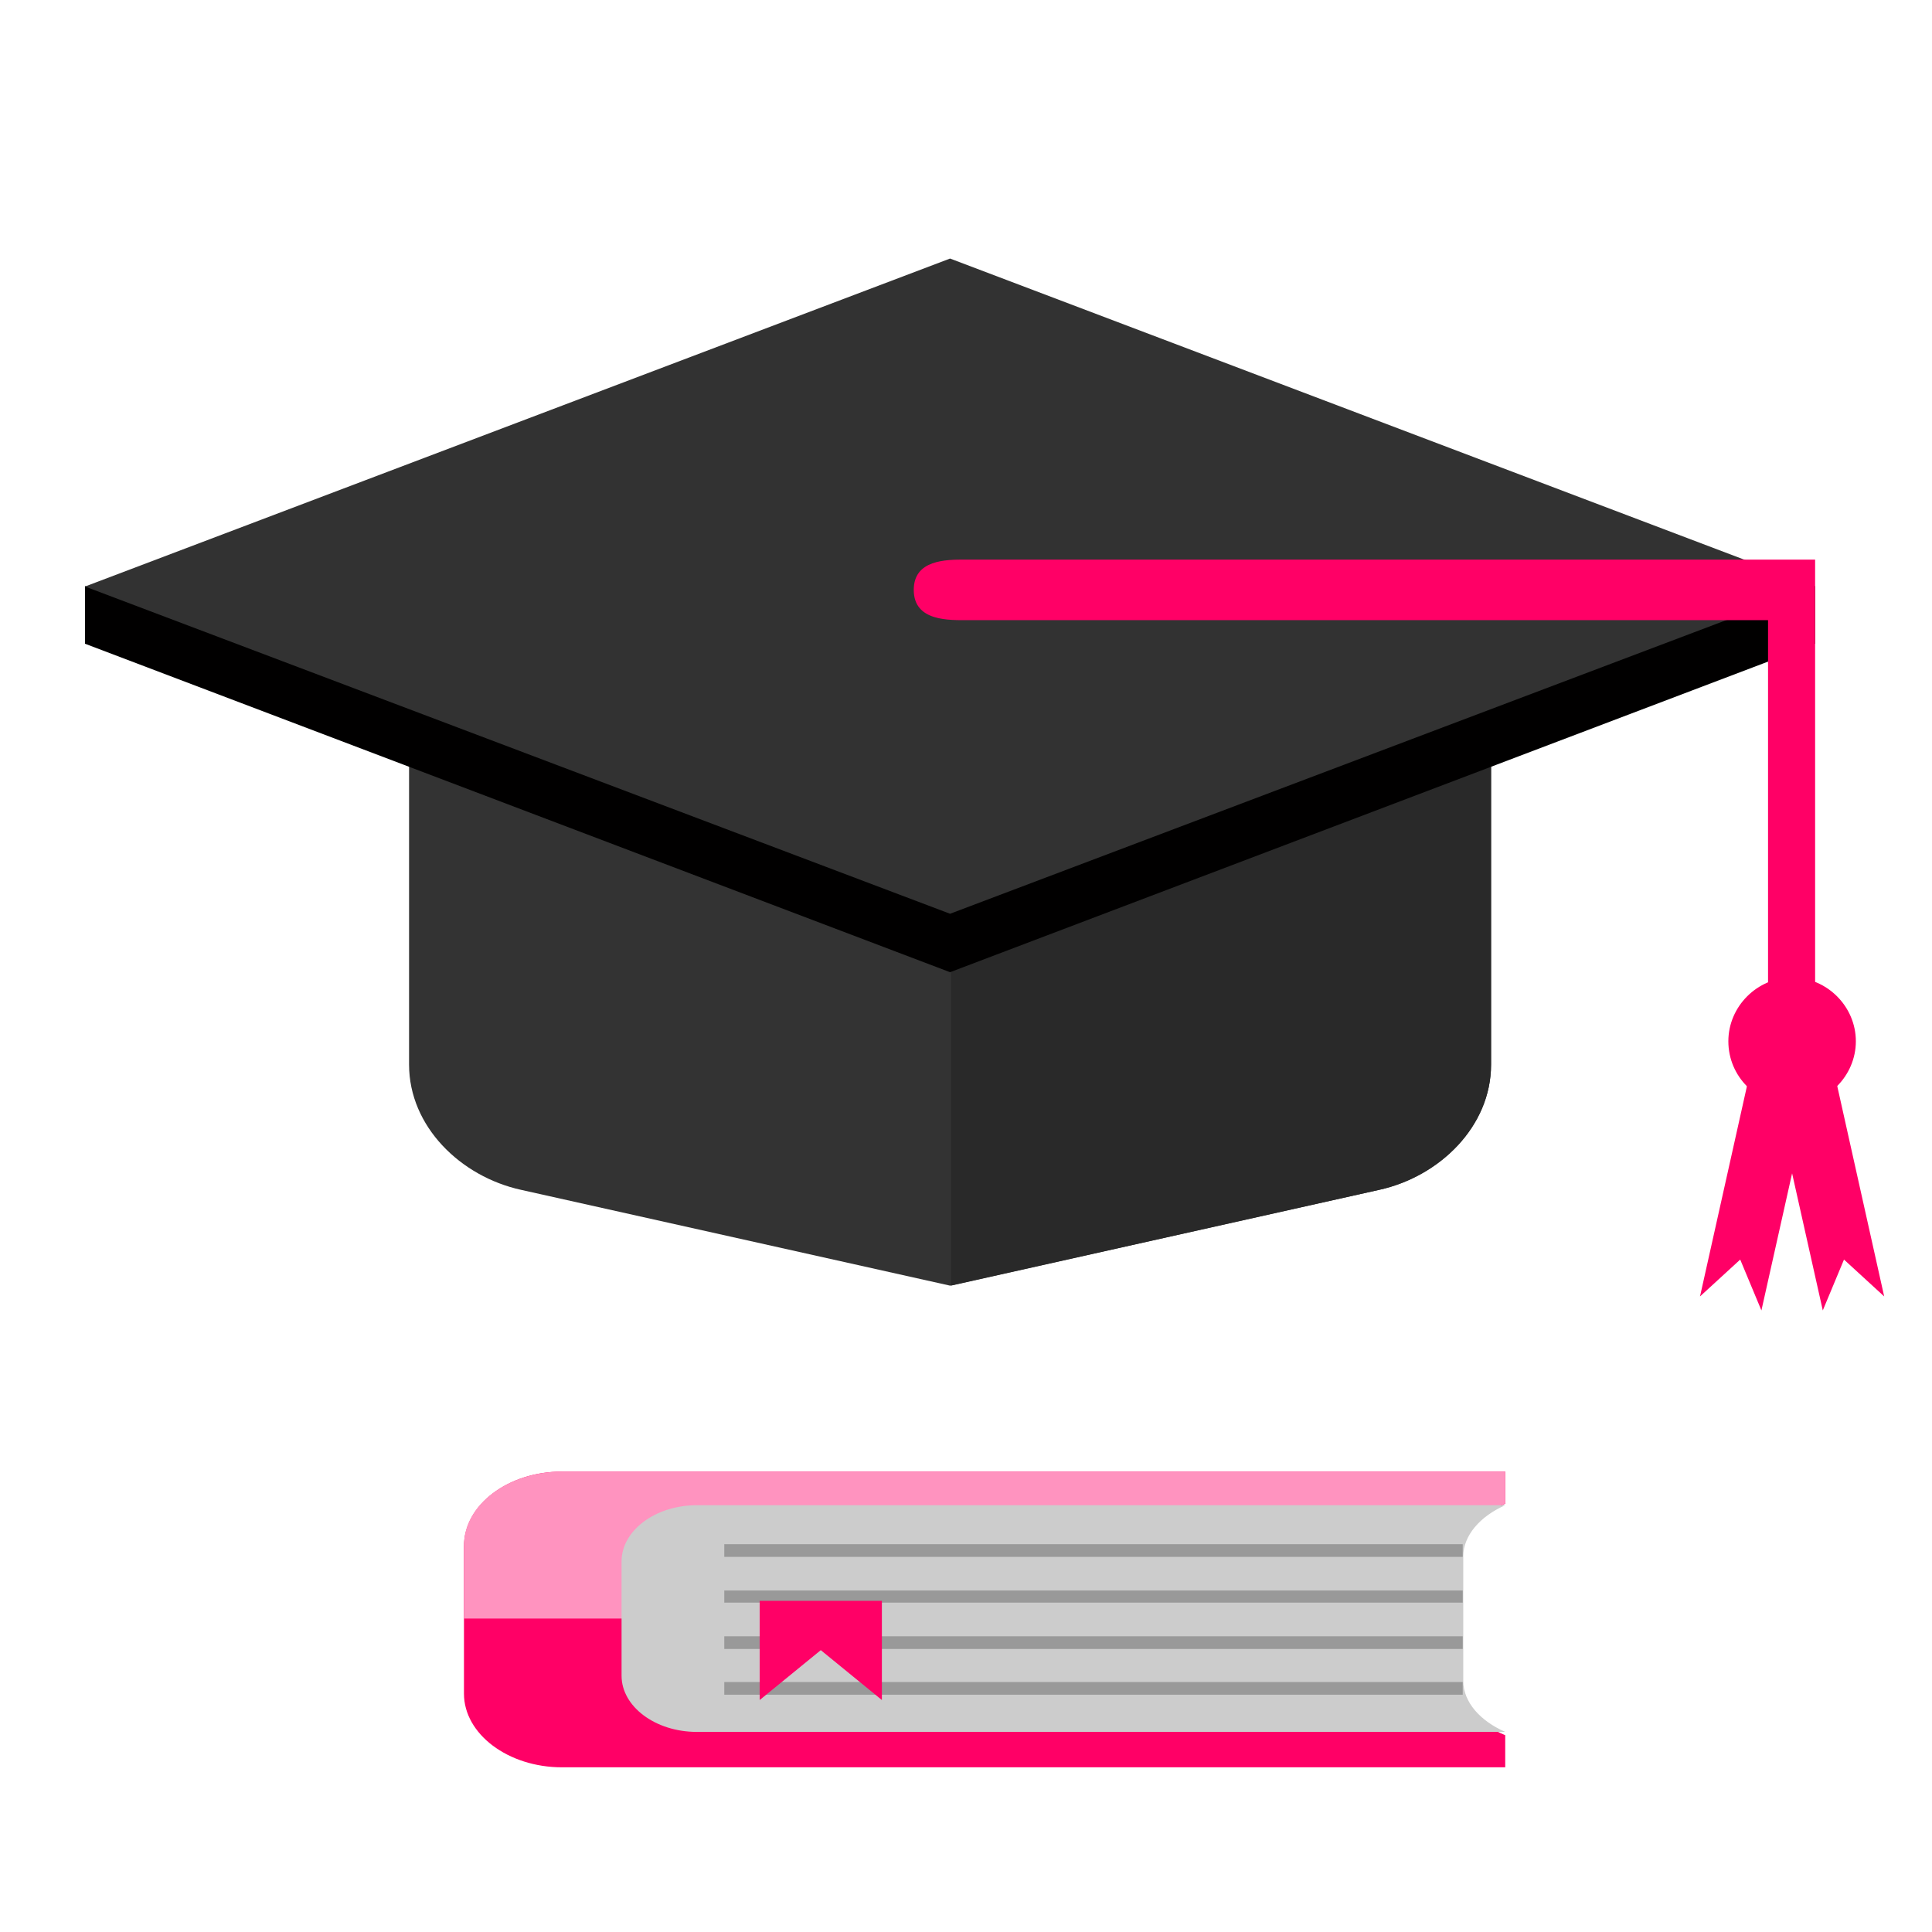 <svg width="1091" height="1091" xmlns="http://www.w3.org/2000/svg" xmlns:xlink="http://www.w3.org/1999/xlink" overflow="hidden"><defs><clipPath id="clip0"><rect x="3065" y="482" width="1091" height="1091"/></clipPath></defs><g clip-path="url(#clip0)" transform="translate(-3065 -482)"><path d="M3359.27 846.453 3601.5 875.161 3843.74 846.453C3878.7 842.292 3907 867.255 3907 902.204L3907 1083.19C3907 1118.13 3877.87 1146.43 3843.74 1153.91L3601.5 1208 3359.27 1153.91C3325.14 1146.43 3296 1118.13 3296 1083.19L3296 902.204C3295.59 867.255 3324.31 842.292 3359.27 846.453L3359.27 846.453Z" fill="#333333" fill-rule="evenodd"/><path d="M3602 875.161 3843.84 846.453C3878.74 842.292 3907 867.255 3907 902.204L3907 1083.19C3907 1118.13 3877.91 1146.43 3843.84 1153.91L3602 1208 3602 875.161Z" fill="#292929" fill-rule="evenodd"/><path d="M4018.49 818.419 4090 813 4090 845.512 3601.5 1031 3113 845.512 3113 813 3169.54 823.837Z" fill="#010000" fill-rule="evenodd"/><path d="M3601.5 628 4090 813.208 3601.5 998 3113 813.208Z" fill="#323232" fill-rule="evenodd"/><path d="M4090 798 4063.41 798 3610.09 798C3599.28 798 3581 798 3581 815.105 3581 833.044 3600.94 832.21 3612.16 832.21L4063.41 832.21 4063.41 1060 4090 1060 4090 832.21 4090 798Z" fill="#FF0066" fill-rule="evenodd"/><path d="M4057.6 1068 4077 1072.58 4096.4 1068 4129 1214.09 4106.3 1193.28 4094.33 1222 4077 1144.58 4059.67 1222 4047.7 1193.28 4025 1214.09Z" fill="#FF0066" fill-rule="evenodd"/><path d="M4077 1106C4096.67 1106 4113 1089.67 4113 1070 4113 1050.33 4096.67 1034 4077 1034 4057.33 1034 4041 1050.33 4041 1070 4041 1090.09 4057.33 1106 4077 1106L4077 1106Z" fill="#FF0066" fill-rule="evenodd"/><path d="M3382.35 1313 3915 1313 3915 1331.14C3900.02 1337.39 3889.62 1348.34 3889.62 1361.16L3889.62 1431.84C3889.62 1444.35 3899.6 1455.61 3915 1461.86L3915 1480 3382.35 1480C3351.97 1480 3327 1461.24 3327 1438.41L3327 1355.22C3327 1331.76 3351.97 1313 3382.35 1313L3382.35 1313Z" fill="#FF0066" fill-rule="evenodd"/><path d="M3382.35 1313 3915 1313 3915 1331.03C3900.02 1337.25 3889.62 1348.13 3889.62 1360.87L3889.62 1396 3327 1396 3327 1354.66C3327 1331.65 3351.97 1313 3382.35 1313L3382.35 1313Z" fill="#FF93BF" fill-rule="evenodd"/><path d="M3915 1332C3900.86 1338.21 3891.3 1349.09 3891.3 1360.89L3891.3 1431.11C3891.3 1443.22 3900.86 1453.79 3915 1460L3458.41 1460C3435.13 1460 3416 1445.71 3416 1428.31L3416 1363.69C3416 1346.29 3435.13 1332 3458.41 1332L3915 1332Z" fill="#CCCCCC" fill-rule="evenodd"/><path d="M3891 1361.16 3474 1361.16 3474 1354 3891 1354 3891 1361.16ZM3891 1413.16 3474 1413.16 3474 1406 3891 1406 3891 1413.16ZM3891 1439 3474 1439 3474 1431.84 3891 1431.84 3891 1439ZM3891 1387 3474 1387 3474 1380.15 3891 1380.15 3891 1387Z" fill="#999999" fill-rule="evenodd"/><path d="M3494 1386 3563 1386 3563 1442 3528.5 1413.84 3494 1442Z" fill="#FF0066" fill-rule="evenodd"/></g></svg>